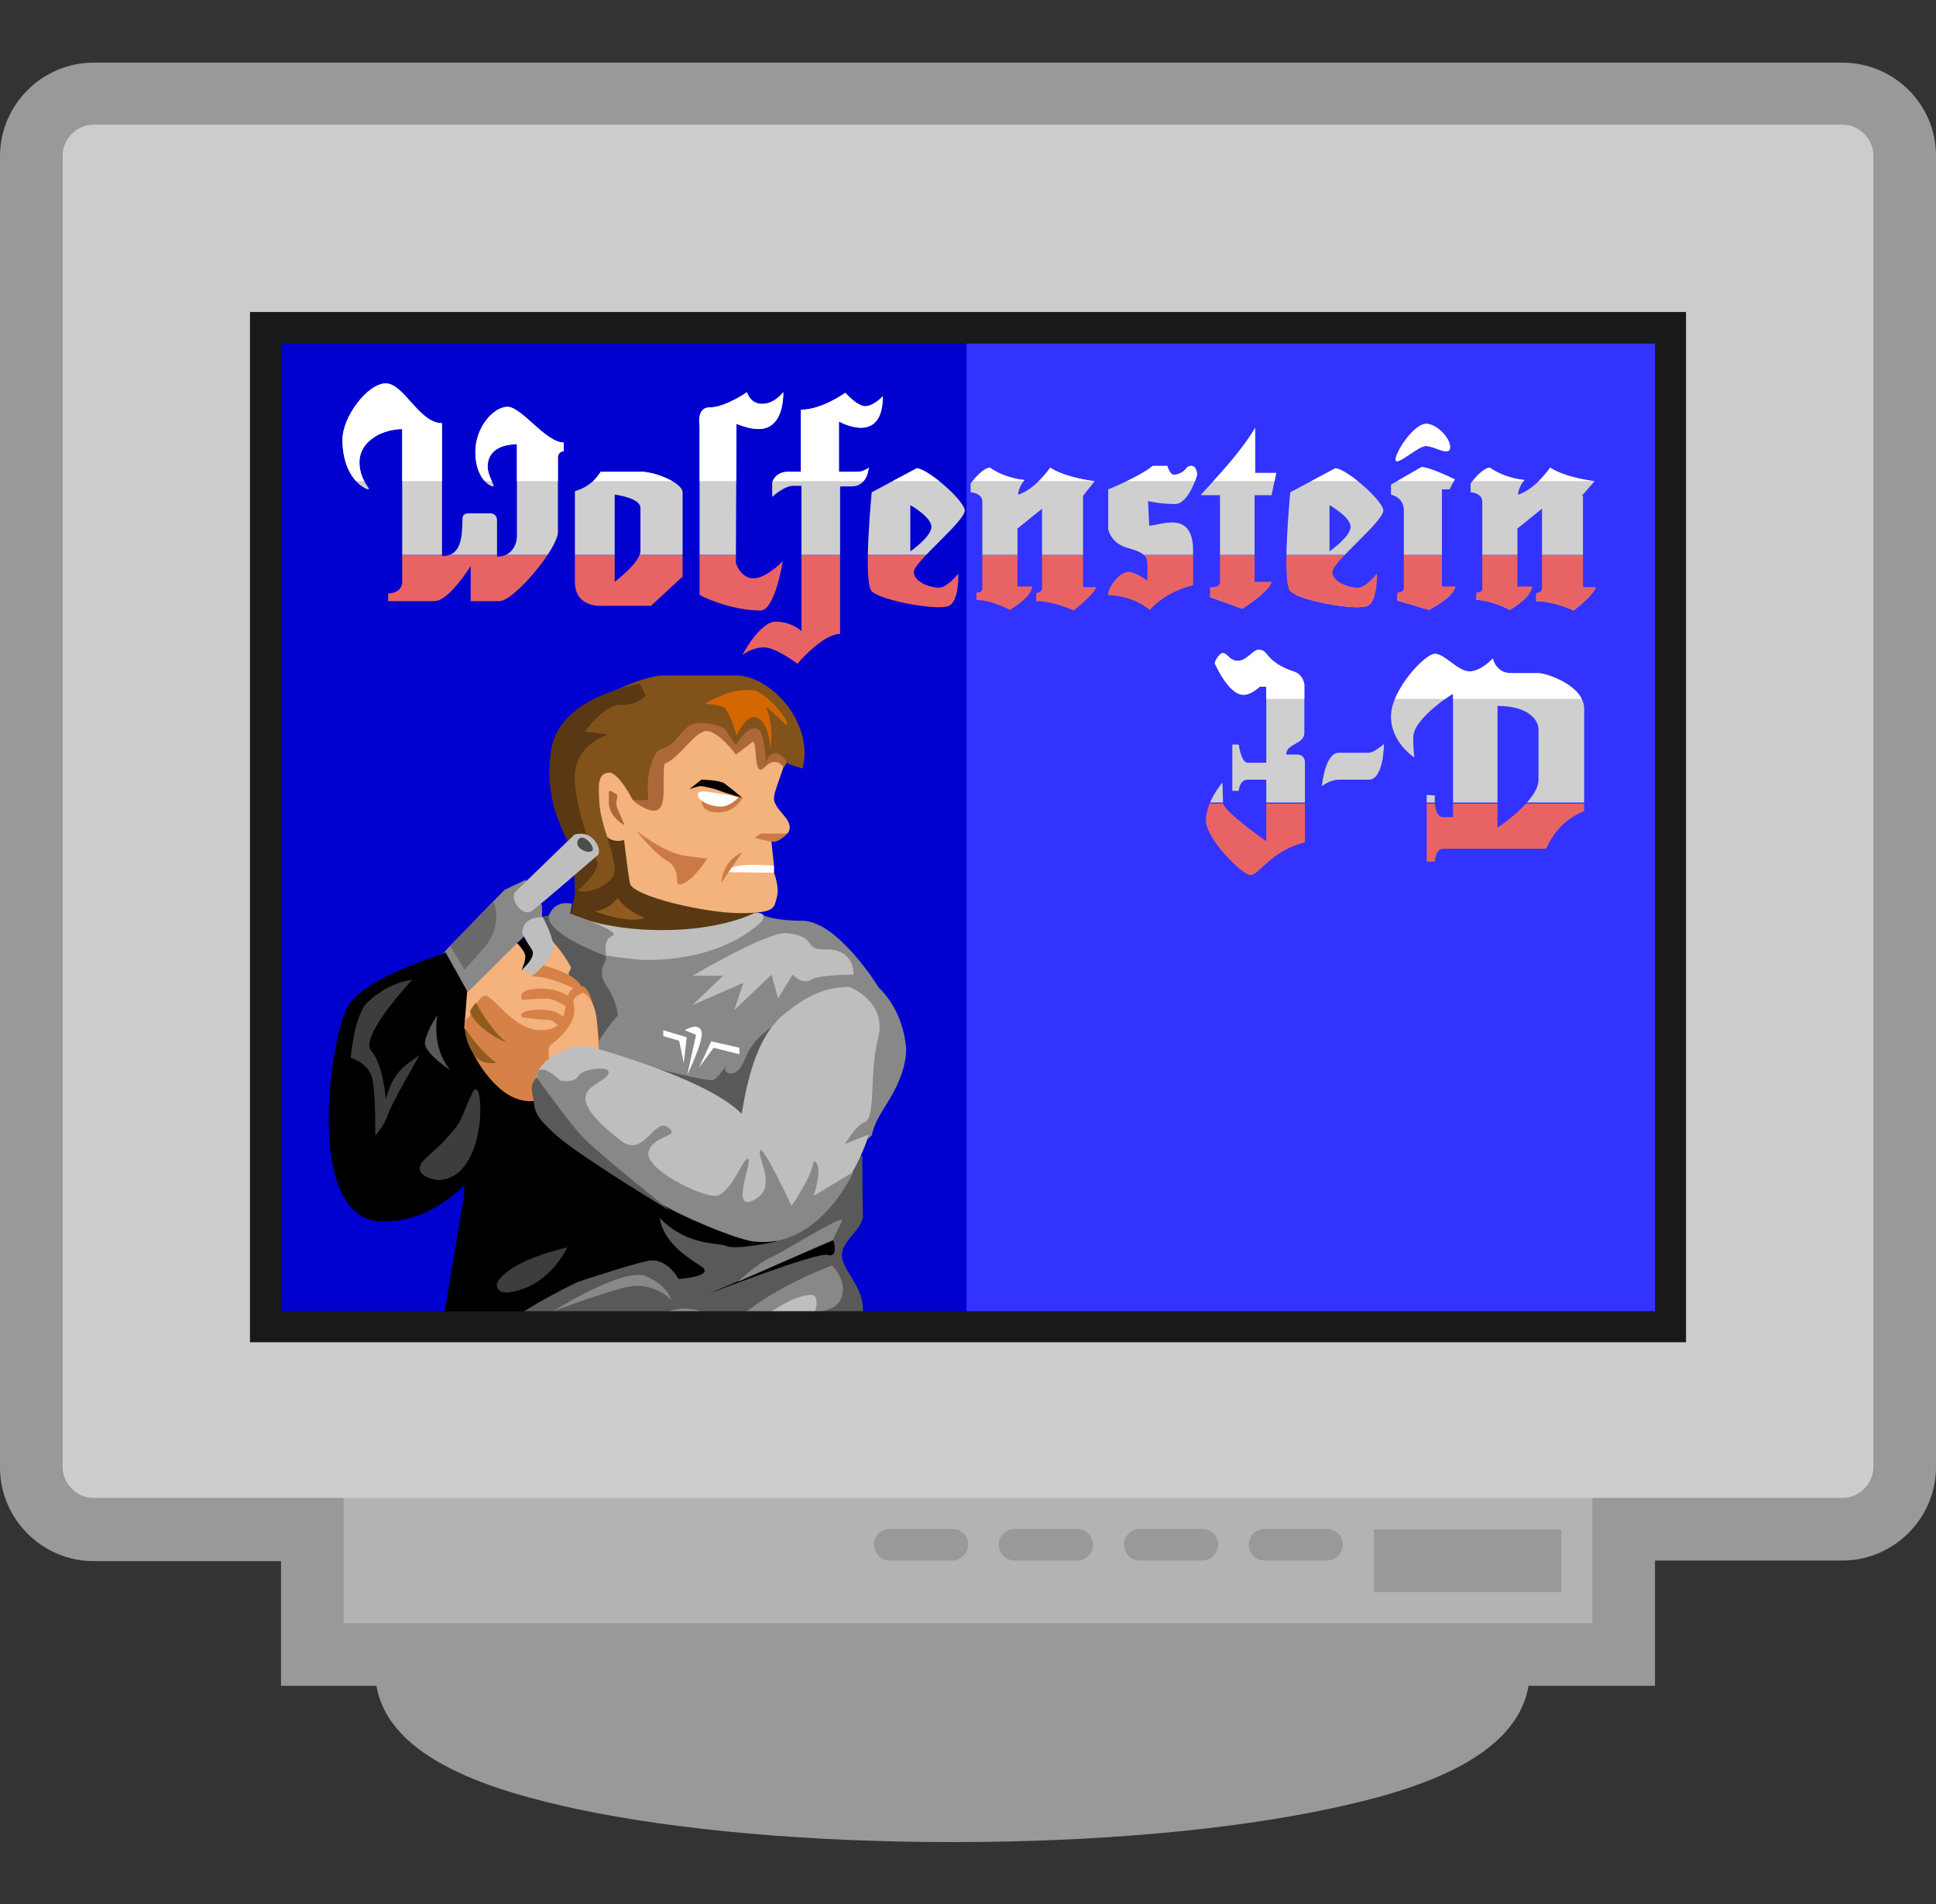 <?xml version="1.0" encoding="utf-8"?>
<!-- Generator: Adobe Illustrator 24.1.1, SVG Export Plug-In . SVG Version: 6.00 Build 0)  -->
<svg version="1.1"
	 id="svg2" xmlns:cc="http://creativecommons.org/ns#" xmlns:dc="http://purl.org/dc/elements/1.1/" xmlns:rdf="http://www.w3.org/1999/02/22-rdf-syntax-ns#" xmlns:svg="http://www.w3.org/2000/svg"
	 xmlns="http://www.w3.org/2000/svg" xmlns:xlink="http://www.w3.org/1999/xlink" x="0px" y="0px" viewBox="0 0 330.7 325.3"
	 style="enable-background:new 0 0 330.7 325.3;" xml:space="preserve">
<rect x="0" y="0" width="330.7" height="325.3" fill="#333333" stroke="none"/>
<style type="text/css">
	.st0{opacity:0.5;}
	.st1{fill:#FFFFFF;}
	.st2{fill:#999999;}
	.st3{fill:#B3B3B3;}
	.st4{fill:#3333FF;}
	.st5{fill:#0000CF;}
	.st6{fill:#888888;}
	.st7{fill:#595959;}
	.st8{fill:#593813;}
	.st9{fill:#915B1F;}
	.st10{fill:#F4B27C;}
	.st11{fill:#AD683A;}
	.st12{fill:#82521B;}
	.st13{fill:#CC7A45;}
	.st14{fill:#D46700;}
	.st15{fill:#BEBEBE;}
	.st16{fill:#474747;}
	.st17{fill:#3D3D3D;}
	.st18{fill:#D68147;}
	.st19{fill:#696969;}
	.st20{fill:#4C4C4C;}
	.st21{clip-path:url(#SVGID_2_);}
	.st22{fill:#CFCFCF;}
	.st23{fill:#E86464;}
	.st24{fill:#191919;}
	.st25{fill:#CCCCCC;}
</style>
<g id="g20">
	<g id="g22">
	</g>
	<g id="g34">
		<g>
			<g id="g32" class="st0">
				<g id="g30" transform="translate(240,240)">
					<path id="path28" class="st1" d="M74.7-229.3H-224c-8.8,0-16,7.2-16,16v224c0,8.8,7.2,16,16,16h32v10.7V48h10.7h5.6
						c2.2,12.7,20.2,18,34,21c17.3,3.7,40.2,5.7,64.4,5.7s47.1-2,64.4-5.7c13.8-2.9,31.8-8.2,34-21H32h10.7V37.3V26.6h32
						c8.8,0,16-7.2,16-16v-224C90.7-222.2,83.5-229.3,74.7-229.3"/>
				</g>
			</g>
		</g>
	</g>
</g>
<g id="Layer_3">
	<g id="g40" transform="translate(192,34)">
		<path id="path42_1_" class="st2" d="M58.7,251.3c0,10.3-39.4,18.7-88,18.7s-88-8.4-88-18.7s39.4-18.7,88-18.7S58.7,241,58.7,251.3
			"/>
	</g>
	<path id="path46" class="st3" d="M272,277.3H58.7v-26.7H272V277.3z"/>
	<g id="g48" transform="translate(126,48)">
		<path id="path50" class="st2" d="M36.7,218.6H26c-1.5,0-2.7-1.2-2.7-2.7s1.2-2.7,2.7-2.7h10.7c1.5,0,2.7,1.2,2.7,2.7
			C39.3,217.4,38.1,218.6,36.7,218.6"/>
	</g>
	<g id="g52" transform="translate(142,48)">
		<path id="path54_1_" class="st2" d="M42,218.6H31.3c-1.5,0-2.7-1.2-2.7-2.7s1.2-2.7,2.7-2.7H42c1.5,0,2.7,1.2,2.7,2.7
			C44.7,217.4,43.5,218.6,42,218.6"/>
	</g>
	<g id="g56" transform="translate(158,48)">
		<path id="path58" class="st2" d="M47.3,218.6H36.7c-1.5,0-2.7-1.2-2.7-2.7s1.2-2.7,2.7-2.7h10.7c1.5,0,2.7,1.2,2.7,2.7
			C50,217.4,48.8,218.6,47.3,218.6"/>
	</g>
	<g id="g60" transform="translate(174,48)">
		<path id="path62" class="st2" d="M52.7,218.6H42c-1.5,0-2.7-1.2-2.7-2.7s1.2-2.7,2.7-2.7h10.7c1.5,0,2.7,1.2,2.7,2.7
			C55.3,217.4,54.1,218.6,52.7,218.6"/>
	</g>
	<path id="path64" class="st2" d="M266.7,272h-32v-10.7h32V272z"/>
</g>
<g id="Layer_2_1_">
	<g>
		<polygon class="st4" points="165.3,43.1 300.7,43.1 300.7,237.3 165.3,237.3 132.6,141 		"/>
		<rect x="29.7" y="43.2" class="st5" width="135.4" height="194.2"/>
	</g>
	<g>
		<path class="st6" d="M150.1,168.7c0,0-7-11.4-13.1-11.4s-7.7-1.5-7.7-1.5s-4.8,5.9-15.8,5.9s-19.4-5.5-19.4-5.5l7.2,34.3l41.3,8.9
			l6.3-5.4c0,0,0.3-1.6,1.3-3.3c0.9-1.8,4.6-6.4,4.6-11.6C154.3,173.9,152.1,170.7,150.1,168.7z"/>
		<path class="st7" d="M147.3,197.5l-9.6-0.5c-2.6-8.4-5.4-18.3-5.4-21.8c0,0-3.6,1.9-5,5.6c-1.4,3.8-3.7,2.6-3.4,1.7
			c0.2-0.9-1,1.6-2.1,2c-1,0.3-9.8-2-9.8-2l15.1,13.9l-5.4-0.3l-21.3-5.7l-0.5,16.2L82,227.3l6.3,1.9l57.3-0.3c0,0,1.8-1.4,1.8-5.3
			c0-3.9-3.6-6.7-3.6-9.2s3.6-4.3,3.6-6.8C147.3,205.1,147.3,197.5,147.3,197.5z"/>
		<path class="st8" d="M129.7,156.3c0,0-9.1,5.5-18.8,5.5S97.1,158,97.1,158l6.2-29L129.7,156.3z"/>
		<path class="st9" d="M101.6,155.7c6.3,2.3,8.6,1.1,8.6,1.1s-3.2-1.1-4.7-3.4C104,155.5,101.6,155.7,101.6,155.7z"/>
		<g>
			<path class="st10" d="M134.9,125.8c0,3.8-2.7,8.9-2.7,10.6c0,1.7,2.7,3.3,2.7,4.9c0,0.7-0.4,1.1-0.4,1.1l-2.8,0.7l0.5,4.7v1.3
				c0,0,1,2.4,0.5,4.2c-0.5,1.7-0.1,2.7-6.2,2.7c-6.1,0-18.5-2.9-18.9-5.1c-0.4-2.2-1-7.4-1-7.4s-2.7,1-3.9-2
				c-1.3-3-0.8-15.3-0.8-15.3l23.4-6.8C125.4,119.5,134.9,122.1,134.9,125.8z"/>
			<path class="st11" d="M135.9,127.9l-2,3.2c0,0-1.3-2.1-3.3,0c-2.1,2.1-1.1-5.1-2.1-4.3c-0.9,0.7-2.8,2.1-2.8,2.1s-2.7-3.7-4.8-4
				s-4.7,4.6-7.4,5.6c-0.6,3.9,1.4,10.8-4.7,6.8c-3.3-2.1-2.5-15.6-2.5-15.6s7.7-2.9,17.9-1.9C134.2,121,135.9,127.9,135.9,127.9z"
				/>
			<path class="st12" d="M108.1,136.7c0,0,1.6,0,2.3,0c0.7,0,0-1.6,0.3-3.6c0.3-2.1,0.9-4.6,2.2-5.1c2.5-0.9,2.2-1.6,4.3-3.6
				c2.2-2,6.5,0,6.5,0l2,2.9c0,0,1.6-2.9,3.3-2.9c1.8,0,1.8,6.1,1.8,6.1s0.3-1.8,1.6-1.8s2.2,1.8,2.2,1.8l2.5,0.8
				c2-8-5.6-15.9-11.3-15.9c-9.9,0-8.2,0-12.5,0c-4.4,0-18.9,6.6-18.9,13.1s2,11.3,2,11.3s2.5,9.2,2,11.5c-0.6,2.3,6.6,0.4,6.6-2.6
				s-2.4-7.9-2.6-11.3c-0.2-3.3-0.4-5.4,1.8-5.4C105.9,132.3,108.1,136.7,108.1,136.7z"/>
			<path class="st1" d="M132.2,149.1l-7.8-0.1c0-1.9,7.8-1.1,7.8-1.1V149.1z"/>
			<path class="st13" d="M126.8,136.3c0,0-1.1,2.5-4.2,2.5c-3,0-2.8-2.2-2.8-2.2S123.7,135.8,126.8,136.3z"/>
			<path d="M126.8,136.3c0,0-2.3-0.6-4.7-1.5c-0.3-0.1-1.6-0.4-2.3-0.5c-0.3-0.1-2,0.5-2,0.5l2-1.6c0,0,2.7,0,3.9,0.6
				C124.8,134.6,126.8,136.3,126.8,136.3z"/>
			<path class="st1" d="M126.1,136.3c0,0-1.4,1.5-3,1.5s-3.9-0.9-3.9-2c0-1,1.8-0.5,3.8-0.2C125.8,136,126.1,136.3,126.1,136.3z"/>
			<path class="st13" d="M134.5,142.4H130l-1.1,0.7c0,0,2.3,0.7,3.3,0.7S134.5,142.4,134.5,142.4z"/>
			<path class="st13" d="M126.8,145.6l-3.6,5.2C123.2,150.9,123.3,147.1,126.8,145.6z"/>
			<path class="st13" d="M120.8,146.7c0,0-2.8,4.4-4.8,4.4c-0.8,0,0.4-2.6-2-4s-5.3-5.2-5.3-5.2s4.6,3.8,8.4,4.3
				C120.8,146.7,120.8,146.7,120.8,146.7z"/>
			<path class="st11" d="M106.7,141c0,0-2.7-1.4-2.7-3.9s-0.1-2.2,1-1.6c1.1,0.6-0.2,1,0.5,2.7C106.3,140.1,106.7,141,106.7,141z"/>
			<path class="st8" d="M98.2,152.6c0,0,4.5-3.8,3.8-5.4s-4-9.4-3.8-14.8c0.2-5.4,5.7-6.9,5.7-6.9l-4-0.5c0,0,3.3-4.7,6.2-4.6
				s4.2-1.6,4.2-1.6l-1-2c0,0-13.6,2.2-15.1,11s2.1,13.9,3,16.8C98.2,147.3,98.2,152.6,98.2,152.6z"/>
			<path class="st14" d="M128.5,117.9c0,0-2.1-0.2-4.4,0.6l0,0l0,0c-0.2,0.1-0.5,0.2-0.7,0.3c-1.3,0.5-3.7,1.5-2.3,1.5
				c0.9,0,2,0.3,2.7,0.6c1.4,2,2,4.8,2,4.8s1.5-3.2,2.8-3.2c2.8,0,3,5.4,3,5.4s0.7-4.1-0.8-7.2c0,0,1.7,1.4,3.4,3.1
				C135.6,123.9,130.7,117.9,128.5,117.9z"/>
		</g>
		<path class="st15" d="M130.2,157.3c0,0-5.9,6.7-19.7,6.7c-2.3,0-7.1-0.8-7.1-0.8l-7.5-5.5l1.5-1.6c0,0,5.4,2.8,15.7,2.8
			s15.7-2.9,15.7-2.9S131.2,155.6,130.2,157.3z"/>
		<path class="st7" d="M94,156.3c0,0,5.7,5.9,8.5,6.6c2.7,0.7-1.1,2,0.9,5.2c2.2,3.2,2.1,5.4,2.1,5.4s-3.9,4.5-4.2,6.7
			c-0.3,2.2-11.1,4.2-11.5-3.8s0.8-19.3,0.8-19.3L94,156.3z"/>
		<path class="st6" d="M127.4,187.1c0,0,1.4-1,5.2-0.4c3.9,0.6,5.9,4.3,5.9,4.3s-3.8-3-5.9-2.2c-2.2,0.8,4.9,3.3,4.5,6.2
			c-0.4,2.7-2.2,8.6-2.2,8.6s2.5-8-1.4-10.6c-3.9-2.5-6.8-2.5-6.8-2.5L127.4,187.1z"/>
		<polygon class="st16" points="76,162.5 75,163.4 78.9,170.6 79.9,169.5 		"/>
		<path class="st15" d="M145.8,166.5c0,0-6,0-7.3,0.9c-1.5,0.9-3.1-0.9-3.1-0.9l-2.5,4.1l-1.1-4.1l-6.4,6.1l1.6-4.7l-8.7,3.8l5.2-5
			h-5.2c0,0,12.3-7.3,15.9-7.3c5.7,0.6,2.7,2.6,6.4,2.8C144.3,162,145.8,164,145.8,166.5z"/>
		<path class="st6" d="M142.1,216.2c0,0,2.6,2.4,1.7,5.3c-0.9,3-4.7,2.3-9.4,4.1s-9.2,2.3-13.5,1.6s-7.7-1.3-7.7-1.3s-1.8-1.7,3-2.3
			c4.8-0.5,7,3.9,12.2-0.2C134.4,219,142.1,216.2,142.1,216.2z"/>
		<g>
			<polygon class="st1" points="126.3,179 121.5,177.9 119.4,182.4 121.9,179 126.3,180.1 			"/>
			<polygon class="st1" points="117.3,177.2 113.3,176 113.3,177 116,177.8 116.8,181.6 			"/>
			<path class="st1" d="M117.4,183.6l1.5-6.8L117,176c0,0,2.2-1.4,2.8,0.1C120.4,177.5,117.4,183.6,117.4,183.6z"/>
		</g>
		<path class="st15" d="M138.5,221.2c1.6-0.1,1,3.3,0,3.7c-0.2,0.1-5.2,3-11.7,3.3c-3.7,0.2-9.3-3.9-9.3-3.9s5.3,2.4,9.3,1.9
			S133.8,221.6,138.5,221.2z"/>
		<path d="M132.6,212.1l-41.8-33.3l-2.3,2.9c-1.1-7.7-5.1-21.1-9-20c-5.1,1.6-16.8,5.2-20,10.1c-3.1,4.9-7.8,36.9,5.9,36.9
			c5.7,0,10.3-2.7,13.9-6.2v1.6c0,0-2.5,14.8-3.3,19.8c-0.7,4.9,1.5,5.3,1.5,5.3s9.7,0,10.9,0s-1.1,0.4-2.3-1.6s12.6-8.6,12.6-8.6
			s8.7-2.9,12-3.6c3.3-0.6,5.2,3.1,5.2,3.1s6-0.4,4.1-2c-1-0.8-6.6-3.6-7.3-8.4c4.7,4.8,10,4.2,11.2,4.7
			C125.4,213.7,132.6,212.1,132.6,212.1z"/>
		<path class="st6" d="M114.7,222.1c0,0-3.1-3.3-7.7-2.2S94.5,224,94.5,224s11.8-7.5,15.8-6C114.1,219.6,114.7,222.1,114.7,222.1z"
			/>
		<path class="st17" d="M71.7,180.2c0,0-4.8,8.3-5.4,10.1c-0.6,2-2.2,3.7-2.2,3.7s0.1-7-0.5-9.7s-3.7-3.6-3.7-3.6s0.6-7.2,2.8-9.4
			c3.9-3.7,7.7-3.9,7.7-3.9s-9.1,9.7-7,12.1c2.1,2.4,2.5,8.3,2.5,8.3C67.3,182.8,69.2,182.1,71.7,180.2z"/>
		<path class="st7" d="M76.9,182.8c0,0-4.7-3-4.3-4.9c0.4-2,2.1-4.5,2.1-4.5S73.6,178.9,76.9,182.8z"/>
		<path class="st17" d="M74.7,201.6c0,0-5-0.7-2.1-3.6c2.9-2.7,2.8-2.5,4.8-4.8c1.9-2.3,1.6-3.2,3.4-6.7
			C82.7,183,83.6,201.6,74.7,201.6z"/>
		<path class="st17" d="M84.9,219.2c0,0-0.7,2.8,4.4,1c5.2-1.8,7.6-7.1,7.6-7.1S87,215.2,84.9,219.2z"/>
		<path d="M141.4,214.4c-1.8-0.6-20.5,6.7-20.5,6.7l21.4-9.2C142.5,211.9,143.2,215,141.4,214.4z"/>
		<path class="st10" d="M94.2,160.6c0,0,1.9,2,3.2,4.4c0.4,0.6-0.5,1-0.2,1.7c0.3,0.8,1.8,1.9,1.8,2.6c0,3.7,0.4,7.8-6.4,9.8
			s-13.3-3.4-13.3-3.4l0.5-6.3C79.9,169.5,91.4,155.1,94.2,160.6z"/>
		<path class="st18" d="M102,181.1l-9,6.5c0,0-3.6,2-7.8-1.8c-4.3-3.8-6.8-10.6-5.4-11.8s1.6-3.4,2.9-3.9c1.4-0.4,4.9,5.9,9.6,5.9
			c6.8,0,2.2-7.5,7.1-7.5C101.6,168.5,103,180,102,181.1z"/>
		<path class="st10" d="M99.6,169.6c0,0,2.1,0.8,2.4,5.3s0.3,5.5,0.3,5.5l-7.3,4c0,0-2.2-4.8-0.9-5.9c1.3-1,3.4-2.9,3.9-5
			C98.6,171.3,96.7,170.9,99.6,169.6z"/>
		<path class="st15" d="M147.7,191.7c2-0.8,0.7-8.2,2.3-14.4s-4.9-8.7-4.9-8.7c-3.9,0-7,1.3-11.1,4.6s-6.1,9.5-7.3,17.1
			c-5.2-5.4-21.3-10.2-25.6-11.4c-4.3-1-9.4,2.7-9.4,5c0,2.1,7.2,9.2,7.2,9.2l2.3,3.2l6.8,4.6c0,0,24.6,8.9,23.9,9.3
			c12.5-1.4,16.5-16.4,16.5-16.4l-4.2,1.7C144.4,195.7,145.7,192.6,147.7,191.7z"/>
		<polygon class="st6" points="86.2,152 89.8,150.3 92.6,154.7 92.6,156.9 79.9,169.5 76,162.5 		"/>
		<path class="st19" d="M84.3,154.1c0,0,1.8,4-1.7,7.9c-3.4,4-3.3,3.6-3.3,3.6l-2.4-4L84.3,154.1z"/>
		<path class="st15" d="M88.1,152.3c1.3-1.3,10-9.7,10-9.7s1.8-0.7,3.2,0.7c1.5,1.6,0.9,2.7,0.9,2.7s-9.7,8.4-11.3,9.6
			C89.3,156.8,86.9,153.6,88.1,152.3z"/>
		<path class="st20" d="M101.1,145.4c-0.8,0.5-3.2-0.6-2.3-2C99.7,142.2,101.9,144.9,101.1,145.4z"/>
		<path class="st6" d="M103.6,163.2c0,0-0.8-2.6,1-3.3c1.9-0.7-7.2-3.8-7.2-3.8l0.3-1.7c0,0-2.8-0.8-3.9,1.9
			C92.9,159,101.6,162.8,103.6,163.2z"/>
		<path class="st6" d="M145.8,200.2l-6.8,4.1c0,0,1.8-5.5,0-5.9c-0.5,3-3.8,7.6-3.8,7.6s-5-10.8-5.4-9.4c-0.4,1.4,3.1,6.3-1,8.4
			c-4.2,2.1-0.2-6.5-1-7s-3,6.3-5.7,6.3s-12.2-4.7-11.3-7.6c0.9-2.9,5.6-2.4,3.3-4.1c-2.3-1.8-4.1,5.3-8,2.3
			c-11-8.5-4.1-9.1-2.4-11.1c1.6-2-4.2-1.3-4.9,0c-0.7,1.3-3.1,0.8-3.1,0.8s-2.9-2.9-3.8-1.5c-0.8,1.5,2,7.7,2,7.7
			s9.4,9.8,20.9,15.9c3.6,1.9,11.5,5.2,14.1,5.4C139.9,213.4,145.8,200.2,145.8,200.2z"/>
		<path class="st6" d="M143.9,208.4l-1.6,3.4L126,219c0,0,3.4-3.2,5.7-4.2S143.4,207.8,143.9,208.4z"/>
		<path d="M88.3,161.1c0,0,1.3,1.3,1.4,2.1c0.2,0.8-0.6,2.5-0.6,2.5s3.9-0.4,3.6-2.5s-1.8-4.1-1.8-4.1L88.3,161.1z"/>
		<path class="st18" d="M99.6,169.6c0,0-5.2-2.8-8.7-2.8l0.8-2.1C91.8,164.7,99.6,166.2,99.6,169.6z"/>
		<path class="st15" d="M89.2,159.5c0,0,0.9,1.6,1.7,2.8c0.7,1.3-1.7,3.3-1.7,3.3l1.9,1c0,0,3.8-3.1,3.4-5.2
			c-0.3-2.1-1.8-4.7-1.8-4.7S89.2,156.4,89.2,159.5z"/>
		<path class="st18" d="M91.8,168.9c3.8-0.2,6,1.7,6,1.7s0.6,1.5-0.6,1.5c-0.6,0-2.2-1.5-3.8-1.5s-4.2,0.2-4.2,0.2
			S88,169.1,91.8,168.9z"/>
		<path class="st7" d="M114.7,207c0,0-12.9-10.2-15.4-13c-2.4-2.6-7.6-9.9-7.6-9.9s-1.3,0.8-0.7,3.1c0.5,2.3-0.3,3,4.3,7
			C99.9,198.1,114.7,207,114.7,207z"/>
		<path class="st9" d="M81.3,171.3c0,0,2.5,4.8,5.4,6.9c-4.7-2-6.4-4.8-6.4-5.4C80.5,172.2,81.3,171.3,81.3,171.3z"/>
		<path class="st9" d="M84.8,181.6c0,0-2.6-1.7-5.4-6c0,0,0,1.9,1.1,3.8C81.7,181.6,83,181.7,84.8,181.6z"/>
		<path class="st18" d="M91.8,172.5c3.8-0.2,4.8,1.7,4.8,1.7s0.6,1.5-0.6,1.5c-0.6,0-1-1.5-2.6-1.5s-4.2-0.4-4.2-0.4
			S88,172.7,91.8,172.5z"/>
	</g>
	<g>
		<g>
			<g>
				<g>
					<defs>
						<path id="SVGID_1_" d="M228.1,80l-7.7,4.1c0,0-1.5,15.4,0,16.9c1.5,1.6,11.4,3.4,13.2,2.5s1.6-5.5,1.6-5.5s-1.9,2.4-3.3,2.4
							s-4.3-0.9-4.3-2.7c0-1.7,8.7-8.6,8.7-10.5C236.1,85.3,229.8,80,228.1,80z M227.1,94.2v-7.9c0,0,3.6,2,3.6,3.7
							S227.1,94.2,227.1,94.2z M81.2,77.2c0,4.5,2.5,5.9,3,5.9s-0.9-1.7-0.9-3.4c0-2.7,2.3-3.8,5-3.8c0,0,0,13.9,0,15.6
							s-1,3.6-3.4,3.6v-6.3c0-0.6-0.5-1.1-1.1-1.1c0,0-2.7,0-3.8,0c-1,0-1,0.8-1,0.8s0,2-0.2,3.2c-0.3,1.9-1.1,3.3-3.3,3.3V72.3
							c-3.9,0-6.5-6.8-9.6-6.8s-7.4,5.7-7.4,9.6c0,6.5,3.8,8.5,4.4,8.5c0.6,0-1.5-1.5-1.5-4.6c0-3.9,4.3-5.7,7.3-5.7
							c0,0,0,23.9,0,26.1c0,2-2.4,2-2.4,2v1.3c0,0,5.4,0,7.9,0s6.2-6,6.2-6v6c0,0,2,0,4.9,0c2.5,0,10-9,10-11.8V78.1
							c0-0.4,0.3-1,1-1v-1.5c-3.1,0-7.2-6.1-9.6-6.1C84.3,69.5,81.2,73,81.2,77.2z M129.9,104.3c2.5,0,3.8-8.4,3.8-8.4
							s-2.8,2.9-5,2.9s-3-2.6-3-2.6l0.1-23.8c0,0,2,0.9,3.8,0.9c3.1,0,4.2-3,4.2-6.3c0,0-1.5,2-3.6,2s-2.6-2-2.6-2s-3.7,2.6-6.4,2.6
							c-2.3,0-1.7,3.2-1.7,3.2v28.8C119.6,101.8,124.8,104.3,129.9,104.3z M187,82.2c0,0-4.8-0.5-7.6-2.3c-3,4.1-5.5,4.6-5.5,4.6
							C174,83.1,175,82,175,82s-3.2-0.2-5.9-2.1c-1.3,0-3.3,2.7-3.3,2.7v1.5c0,0,2,0.1,2,1.6s0,13.9,0,14.8s-1,0.7-1,0.7v1.3
							c2.6,0,5.7,1.7,5.7,1.7s3.8-2.2,3.8-4h-2.5v-9.9l4.2-3.4c0,0,0,12.5,0,13.5c0,0.9-1,0.9-1,0.9v1.4c3.1,0,6.4,1.6,6.4,1.6
							s3.8-3,3.8-4H185V84.7L187,82.2z M204.5,81.1c0,0-0.1-2.2-1.7-1.3c0,0-0.8,1.3-2.3,1.3c-0.7,0-1.1-1.5-1.1-1.5s-1.1,0-2.5,0
							c-2.3,1.9-7.6,4-7.6,4v6.8c0,0,0.4,2.4,3.3,3.2c2.9,0.8,3.4,1.4,3.4,3s0,2.6,0,2.6s-2-1.5-3.3-1.5s-3.4,2.3-3.4,4
							c4.3,0,7.1,2.5,7.1,2.5c2.9-3.3,7.4-4.2,7.4-4.2s0-3.6,0-5.9c0-7.1-5.6-4.3-7.5-4.3l-0.2-4.2c0,0,2,0.5,4.4,0.5
							C203,86.4,204.5,81.1,204.5,81.1z M217.2,84.6l0.8-3.8h-3.6v-7.7c-2.9,5-9.4,11.4-9.3,11.5h3.3c0,0,0,13.7,0,14.8
							c0,1.1-1.7,0.9-1.7,0.9v1.7l5.5,2c0,0,5-3.2,5-4.6h-2.9V84.6H217.2z M247.6,83.6l0.9-1.7c0,0-4.2-2.1-5.7-2.1l-5.2,3v1.7
							c0,0,2.2,0.4,2.2,2.7s0,12.3,0,13.2s-1.1,0.8-1.1,0.8v1.4l5.4,1.6c0,0,4.5-2.4,4.5-4h-2.3V83.6H247.6z M238.6,78.8
							c1,0,3.7-2.6,5-2.6c1.4,0,4.1,1.9,4.1,0.2c0-1.7-2.4-4-4.1-4C241.1,72.5,237.5,78.7,238.6,78.8z M156.6,80l-7.7,4.1
							c0,0-1.5,15.4,0,16.9c1.5,1.6,11.4,3.4,13.2,2.5s1.6-5.5,1.6-5.5s-1.9,2.4-3.3,2.4s-4.3-0.9-4.3-2.7c0-1.7,8.7-8.6,8.7-10.5
							C164.6,85.3,158.3,80,156.6,80z M155.5,94.2v-7.9c0,0,3.6,2,3.6,3.7S155.5,94.2,155.5,94.2z M146.5,80.6c-0.3,0-1.6,0-3.2,0
							V72c0,0,7.5,4.3,7.5-4.3c0,0-1.6,1.7-3,1.7s-3.4-2.3-3.4-2.3s-4,2.9-7.6,2.9v10.6c-0.9,0-1.8,0-2.2,0c-2.2,0-2.7,1.8-2.7,1.8
							v2.5c0,0,2-1.9,3.6-1.9c0.3,0,0.7,0,1.4,0v24.8c0,0-1.7-1.6-4.4-1.6s-5.7,5.7-5.7,5.7s1.6-1.3,3.7-1.3c2.1,0,5.7,2.8,5.7,2.8
							s4.3-5.1,7.3-5.1V83.1c0.7,0,1.4,0,2,0c2.7,0,2.9-3.2,2.9-3.2S147.5,80.6,146.5,80.6z M109.6,80.6c-2.3,0-7,0-7,0
							c-1.6,2.7-4.4,3.3-4.4,3.3s0,12.6,0,15.5c0,4.6,4.8,4.1,4.8,4.1h8.2l5.4-5c0,0,0-12.8,0-14.4
							C116.5,82.4,111.8,80.6,109.6,80.6z M109.4,94.1c0,2-4.4,5.3-4.4,5.3V84.5c0,0,4.4,0.5,4.4,2.3
							C109.4,88.7,109.4,92.1,109.4,94.1z M270.2,84.7l2.2-2.5c0,0-4.8-0.5-7.6-2.3c-3,4.1-5.5,4.6-5.5,4.6c0.1-1.4,1.1-2.5,1.1-2.5
							s-3.2-0.2-5.9-2.1c-1.3,0-3.3,2.7-3.3,2.7v1.5c0,0,2,0.1,2,1.6s0,13.9,0,14.8s-1,0.7-1,0.7v1.3c2.6,0,5.7,1.7,5.7,1.7
							s3.8-2.2,3.8-4h-2.5v-9.9l4.2-3.4c0,0,0,12.5,0,13.5c0,0.9-1,0.9-1,0.9v1.4c3.1,0,6.4,1.6,6.4,1.6s3.8-3,3.8-4h-2.2V84.7
							H270.2z M262.8,115c-1.4,0-2.1,0-4.7,0s-3.1-2.5-3.1-2.5s-2,2.2-4,2.2s-4.2-3-5.9-3s-7.5,6.2-7.5,10.7s4,7,4,7
							s-0.2-1.4-0.2-3.4c0-3.3,6.8-7.5,6.8-7.5v21.1c0,0,0,0-1.7,0s-1.4-3.7-1.4-3.7l-1.4-0.1v11.4h1.4c0,0,0.1-2.2,1.4-2.2
							c1.3,0,11.7,0,17.6,0c2.2-5.1,6.5-6.4,6.5-6.4s0-13.5,0-17.5S264.1,115,262.8,115z M262.8,133.2c0,3.6-7,8.2-7,8.2v-20.8
							c5.4,0,7,2.5,7,4C262.8,126,262.8,130.8,262.8,133.2z M221.2,114.8c-5.2-1.7-4.4-3.8-6.2-3.8c-1,0-2,1.9-3.6,1.9s-2-2-3-1.1
							c-0.8,0.8-0.9,1.5-0.9,1.5s2.3,5.4,4.9,5.4c1.4,0,2.8-1.4,2.8-1.4h1.1v13c0,0-2.1,0-3.2,0s-1.5-3.1-1.5-3.1h-1.1v7.9h1.1
							c0,0,0.1-1.9,1.5-1.9s3.2,0,3.2,0v10.5c0,0-7.4-5.1-7.4-6.6s-0.1-3.4-0.1-3.4s-2.8,3.2-2.8,6.5c0,3.1,6.2,9.3,7.6,9.3
							c1.5,0,3.4-4.1,9.3-5.6v-13.7c0-0.7-0.5-1.3-1.3-1.3h-1.9c0-1.9,3.1-1.7,3.1-3.7v-7.9C222.9,116.3,222.1,115.1,221.2,114.8z
							 M228.7,128.6c-2.4,0-2.9,5.7-2.9,5.7s1.4-1.1,2.9-1.1c1.6,0,1.4,0,5.1,0c2.6,0,2.6-6.1,2.6-6.1s-1.7,1.5-2.6,1.5
							S231.1,128.6,228.7,128.6z"/>
					</defs>
					<clipPath id="SVGID_2_">
						<use xlink:href="#SVGID_1_"  style="overflow:visible;"/>
					</clipPath>
					<g class="st21">
						<rect x="55.5" y="63.4" class="st22" width="221.3" height="31.4"/>
						<rect x="202.9" y="101.6" class="st22" width="71.7" height="35.5"/>
						<polygon class="st23" points="55.5,94.8 276.8,94.8 276.8,108.3 149.8,108.1 140.9,115.3 55.5,107 						"/>
						<rect x="202.9" y="137.3" class="st23" width="71.7" height="21.5"/>
						<rect x="202.9" y="108.2" class="st1" width="71.7" height="11.2"/>
						<rect x="55.5" y="63.4" class="st1" width="221.3" height="18.8"/>
					</g>
				</g>
			</g>
		</g>
	</g>
</g>
<path class="st24" d="M32.7,43.3v196H298v-196C298,43.3,32.7,43.3,32.7,43.3z M282.7,224H48V58.7h234.7V224z"/>
<path class="st25" d="M314.7,21.3H16c-2.9,0-5.3,2.4-5.3,5.3v224c0,2.9,2.4,5.3,5.3,5.3h298.7c2.9,0,5.3-2.4,5.3-5.3v-224
	C320,23.7,317.6,21.3,314.7,21.3z M288,229.3H42.7v-176H288V229.3z"/>
</svg>
